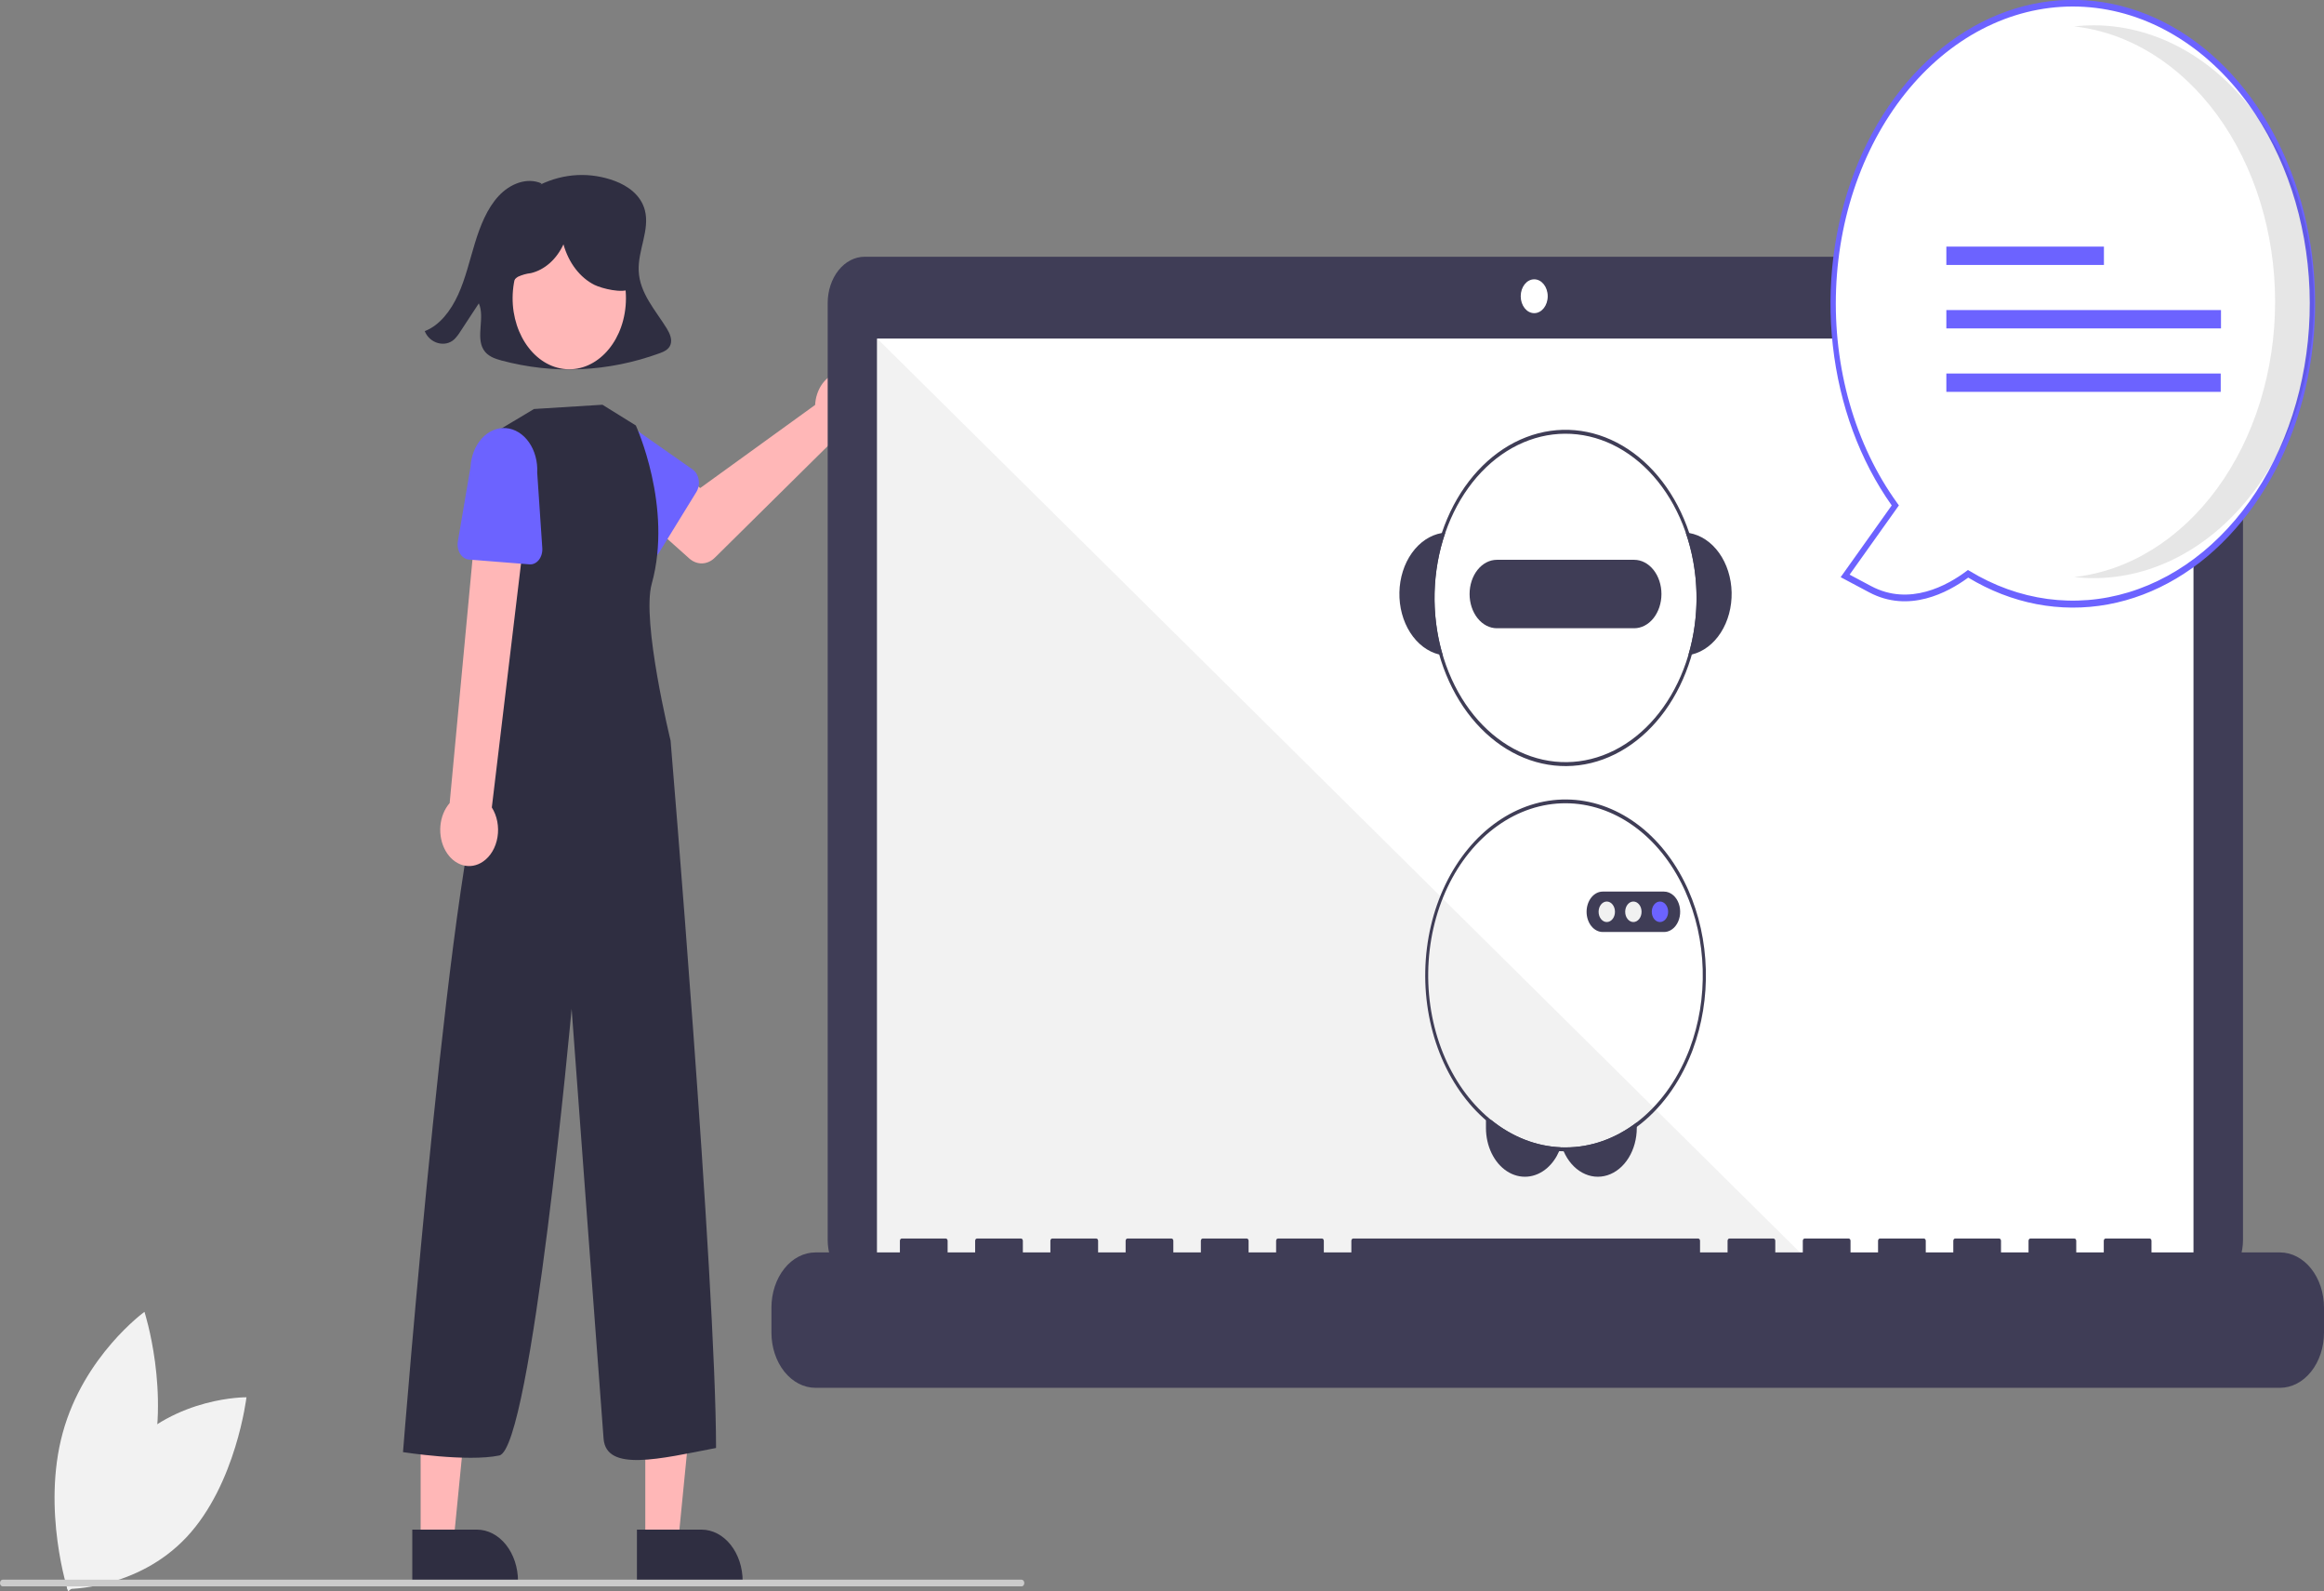 <svg width="634" height="434" viewBox="0 0 634 434" fill="none" xmlns="http://www.w3.org/2000/svg">
<rect x="0" y="0" width="634" height="434" fill="#808080" stroke="none"/>
<g clip-path="url(#clip0_4_265)">
<path d="M34.626 395.244C21.116 409.681 18.311 433.359 18.311 433.359C18.311 433.359 37.412 433.631 50.922 419.194C64.432 404.757 67.236 381.079 67.236 381.079C67.236 381.079 48.136 380.807 34.626 395.244Z" fill="#F2F2F2"/>
<path d="M40.869 400.988C35.114 422.037 18.569 434 18.569 434C18.569 434 11.354 411.835 17.109 390.786C22.864 369.737 39.409 357.775 39.409 357.775C39.409 357.775 46.623 379.939 40.869 400.988Z" fill="#F2F2F2"/>
<path d="M181.888 89.567C178.831 84.603 174.51 80.01 174.237 73.885C173.986 68.267 177.329 62.689 175.919 57.314C174.835 53.182 171.259 50.688 167.765 49.368C161.074 46.876 153.915 47.221 147.398 50.35L147.751 50.038C143.774 48.262 139.124 50.095 135.994 53.491C132.864 56.886 131.004 61.592 129.561 66.308C128.118 71.025 126.999 75.913 124.994 80.335C122.988 84.756 119.918 88.777 115.867 90.305C117.223 93.695 121.463 94.859 123.949 92.522C124.584 91.876 125.155 91.136 125.65 90.319C127.308 87.792 128.967 85.265 130.625 82.737C132.332 86.541 129.782 91.79 131.88 95.311C132.961 97.127 134.937 97.817 136.772 98.311C151.111 102.146 165.986 101.454 180.059 96.299C181.19 95.882 182.438 95.306 182.907 94.023C183.449 92.542 182.691 90.872 181.888 89.567Z" fill="#2F2E41"/>
<path d="M222.546 108.938C222.456 109.432 222.398 109.933 222.371 110.438L191.03 133.097L183.412 127.601L175.291 140.924L188.022 152.296C189.051 153.215 190.29 153.691 191.552 153.652C192.815 153.614 194.034 153.063 195.025 152.083L227.343 120.131C228.802 120.808 230.39 120.912 231.897 120.429C233.404 119.947 234.758 118.901 235.779 117.431C236.8 115.961 237.44 114.136 237.613 112.199C237.786 110.262 237.485 108.305 236.749 106.588C236.013 104.871 234.877 103.476 233.493 102.587C232.109 101.699 230.541 101.36 229 101.615C227.458 101.87 226.014 102.707 224.862 104.016C223.709 105.324 222.901 107.041 222.546 108.938Z" fill="#FFB7B7"/>
<path d="M189.982 134.17L179.853 150.622C179.564 151.09 179.199 151.475 178.782 151.75C178.364 152.025 177.904 152.185 177.433 152.217C176.962 152.249 176.491 152.154 176.052 151.938C175.613 151.721 175.216 151.389 174.889 150.963L163.421 136.04C161.516 134.18 160.277 131.448 159.978 128.444C159.678 125.441 160.342 122.411 161.823 120.02C163.304 117.628 165.482 116.071 167.878 115.691C170.274 115.31 172.693 116.136 174.604 117.988L188.986 128.066C189.398 128.355 189.755 128.751 190.033 129.229C190.312 129.706 190.505 130.253 190.599 130.832C190.694 131.411 190.688 132.009 190.581 132.585C190.475 133.161 190.27 133.702 189.982 134.17H189.982Z" fill="#6C63FF"/>
<path d="M176.041 420.831L184.986 420.83L189.241 377.594L176.04 377.595L176.041 420.831Z" fill="#FFB7B7"/>
<path d="M173.76 417.171L191.375 417.17H191.376C194.353 417.17 197.208 418.652 199.313 421.291C201.419 423.929 202.601 427.507 202.602 431.238V431.695L173.76 431.696L173.76 417.171Z" fill="#2F2E41"/>
<path d="M114.756 420.831L123.701 420.83L127.956 377.594L114.754 377.595L114.756 420.831Z" fill="#FFB7B7"/>
<path d="M112.474 417.171L130.089 417.17H130.09C133.067 417.17 135.923 418.652 138.028 421.291C140.133 423.929 141.316 427.507 141.316 431.238V431.695L112.475 431.696L112.474 417.171Z" fill="#2F2E41"/>
<path d="M170.67 83.455C171.601 72.82 165.477 63.252 156.99 62.084C148.504 60.917 140.869 68.592 139.938 79.227C139.006 89.862 145.13 99.43 153.617 100.598C162.103 101.765 169.738 94.09 170.67 83.455Z" fill="#FFB7B7"/>
<path d="M164.349 110.382L173.456 116.036C173.456 116.036 183.631 138.197 177.794 159.226C174.96 169.436 182.94 201.982 182.94 201.982C182.94 201.982 195.304 349.404 195.343 394.904C179.983 397.863 165.391 401.521 164.661 392.377C163.932 383.234 155.945 275.128 155.945 275.128C155.945 275.128 144.962 395.12 136.207 396.949C127.452 398.778 109.942 396.035 109.942 396.035C109.942 396.035 123.843 220.269 133.328 209.297L134.787 200.154L134.748 118.082L145.676 111.546L164.349 110.382Z" fill="#2F2E41"/>
<path d="M131.77 234.977C132.778 234.294 133.654 233.342 134.336 232.188C135.019 231.035 135.491 229.708 135.72 228.301C135.949 226.894 135.929 225.441 135.661 224.045C135.394 222.649 134.885 221.343 134.171 220.22L144.763 131.748L130.925 130.916L122.669 219.021C121.243 220.649 120.343 222.876 120.139 225.28C119.935 227.684 120.443 230.098 121.564 232.065C122.686 234.032 124.345 235.414 126.226 235.951C128.107 236.488 130.079 236.141 131.77 234.977Z" fill="#FFB7B7"/>
<path d="M144.462 153.916L127.913 152.606C127.442 152.569 126.983 152.405 126.568 152.126C126.152 151.846 125.789 151.457 125.504 150.986C125.219 150.515 125.018 149.973 124.916 149.396C124.813 148.819 124.811 148.22 124.909 147.642L128.357 127.381C128.523 124.362 129.636 121.549 131.454 119.559C133.272 117.568 135.646 116.562 138.055 116.761C140.464 116.961 142.712 118.349 144.305 120.623C145.898 122.896 146.707 125.868 146.554 128.887L147.94 149.464C147.98 150.054 147.918 150.647 147.758 151.203C147.598 151.759 147.345 152.266 147.015 152.688C146.685 153.111 146.286 153.439 145.845 153.651C145.405 153.863 144.933 153.953 144.462 153.916L144.462 153.916Z" fill="#6C63FF"/>
<path d="M601.829 70.022H235.871C233.2 70.022 230.638 71.352 228.749 73.72C226.86 76.087 225.798 79.298 225.798 82.645V338.178C225.798 341.526 226.86 344.737 228.749 347.104C230.638 349.471 233.2 350.801 235.871 350.801H601.829C604.501 350.801 607.063 349.471 608.952 347.104C610.841 344.737 611.902 341.526 611.902 338.178V82.645C611.902 79.298 610.841 76.087 608.952 73.72C607.063 71.352 604.501 70.022 601.829 70.022Z" fill="#3F3D56"/>
<path d="M598.397 92.331H239.303V346.186H598.397V92.331Z" fill="white"/>
<path d="M418.543 85.407C420.577 85.407 422.226 83.341 422.226 80.792C422.226 78.243 420.577 76.176 418.543 76.176C416.509 76.176 414.86 78.243 414.86 80.792C414.86 83.341 416.509 85.407 418.543 85.407Z" fill="white"/>
<path d="M495.702 346.186H239.303V92.331L495.702 346.186Z" fill="#F2F2F2"/>
<path d="M621.984 341.57H586.939V338.406C586.939 338.239 586.886 338.08 586.792 337.962C586.699 337.844 586.571 337.778 586.438 337.778H574.423C574.357 337.778 574.292 337.795 574.231 337.826C574.17 337.858 574.115 337.904 574.069 337.962C574.022 338.02 573.985 338.089 573.96 338.166C573.935 338.242 573.922 338.323 573.922 338.406V341.57H566.413V338.406C566.413 338.323 566.4 338.242 566.374 338.166C566.349 338.089 566.312 338.02 566.266 337.962C566.219 337.904 566.164 337.858 566.104 337.826C566.043 337.795 565.978 337.778 565.912 337.778H553.896C553.831 337.778 553.766 337.795 553.705 337.826C553.644 337.858 553.589 337.904 553.542 337.962C553.496 338.02 553.459 338.089 553.434 338.166C553.409 338.242 553.396 338.323 553.396 338.406V341.57H545.886V338.406C545.886 338.323 545.873 338.242 545.848 338.166C545.823 338.089 545.786 338.02 545.739 337.962C545.693 337.904 545.638 337.858 545.577 337.826C545.516 337.795 545.451 337.778 545.385 337.778H533.37C533.304 337.778 533.239 337.795 533.178 337.826C533.117 337.858 533.062 337.904 533.016 337.962C532.969 338.02 532.932 338.089 532.907 338.166C532.882 338.242 532.869 338.323 532.869 338.406V341.57H525.359V338.406C525.359 338.323 525.347 338.242 525.321 338.166C525.296 338.089 525.259 338.02 525.213 337.962C525.166 337.904 525.111 337.858 525.05 337.826C524.99 337.795 524.925 337.778 524.859 337.778H512.843C512.778 337.778 512.712 337.795 512.652 337.826C512.591 337.858 512.536 337.904 512.489 337.962C512.443 338.02 512.406 338.089 512.381 338.166C512.356 338.242 512.343 338.323 512.343 338.406V341.57H504.833V338.406C504.833 338.323 504.82 338.242 504.795 338.166C504.77 338.089 504.733 338.02 504.686 337.962C504.64 337.904 504.585 337.858 504.524 337.826C504.463 337.795 504.398 337.778 504.332 337.778H492.317C492.251 337.778 492.186 337.795 492.125 337.826C492.064 337.858 492.009 337.904 491.963 337.962C491.916 338.02 491.879 338.089 491.854 338.166C491.829 338.242 491.816 338.323 491.816 338.406V341.57H484.306V338.406C484.306 338.323 484.293 338.242 484.268 338.166C484.243 338.089 484.206 338.02 484.16 337.962C484.113 337.904 484.058 337.858 483.997 337.826C483.937 337.795 483.872 337.778 483.806 337.778H471.79C471.724 337.778 471.659 337.795 471.599 337.826C471.538 337.858 471.483 337.904 471.436 337.962C471.39 338.02 471.353 338.089 471.328 338.166C471.303 338.242 471.29 338.323 471.29 338.406V341.57H463.78V338.406C463.78 338.323 463.767 338.242 463.742 338.166C463.717 338.089 463.68 338.02 463.633 337.962C463.587 337.904 463.532 337.858 463.471 337.826C463.41 337.795 463.345 337.778 463.279 337.778H369.158C369.092 337.778 369.027 337.795 368.966 337.826C368.905 337.858 368.85 337.904 368.804 337.962C368.757 338.02 368.72 338.089 368.695 338.166C368.67 338.242 368.657 338.323 368.657 338.406V341.57H361.147V338.406C361.147 338.323 361.134 338.242 361.109 338.166C361.084 338.089 361.047 338.02 361.001 337.962C360.954 337.904 360.899 337.858 360.838 337.826C360.777 337.795 360.712 337.778 360.647 337.778H348.631C348.565 337.778 348.5 337.795 348.439 337.826C348.379 337.858 348.324 337.904 348.277 337.962C348.231 338.02 348.194 338.089 348.169 338.166C348.143 338.242 348.13 338.323 348.13 338.406V341.57H340.621V338.406C340.621 338.323 340.608 338.242 340.583 338.166C340.557 338.089 340.521 338.02 340.474 337.962C340.428 337.904 340.372 337.858 340.312 337.826C340.251 337.795 340.186 337.778 340.12 337.778H328.104C328.039 337.778 327.974 337.795 327.913 337.826C327.852 337.858 327.797 337.904 327.75 337.962C327.704 338.02 327.667 338.089 327.642 338.166C327.617 338.242 327.604 338.323 327.604 338.406V341.57H320.094V338.406C320.094 338.323 320.081 338.242 320.056 338.166C320.031 338.089 319.994 338.02 319.947 337.962C319.901 337.904 319.846 337.858 319.785 337.826C319.724 337.795 319.659 337.778 319.593 337.778H307.578C307.512 337.778 307.447 337.795 307.386 337.826C307.326 337.858 307.27 337.904 307.224 337.962C307.177 338.02 307.141 338.089 307.115 338.166C307.09 338.242 307.077 338.323 307.077 338.406V341.57H299.568V338.406C299.568 338.323 299.555 338.242 299.53 338.166C299.504 338.089 299.467 338.02 299.421 337.962C299.374 337.904 299.319 337.858 299.259 337.826C299.198 337.795 299.133 337.778 299.067 337.778H287.051C286.986 337.778 286.921 337.795 286.86 337.826C286.799 337.858 286.744 337.904 286.697 337.962C286.651 338.02 286.614 338.089 286.589 338.166C286.564 338.242 286.551 338.323 286.551 338.406V341.57H279.041V338.406C279.041 338.323 279.028 338.242 279.003 338.166C278.978 338.089 278.941 338.02 278.894 337.962C278.848 337.904 278.793 337.858 278.732 337.826C278.671 337.795 278.606 337.778 278.54 337.778H266.525C266.392 337.778 266.265 337.844 266.171 337.962C266.077 338.08 266.024 338.239 266.024 338.406V341.57H258.515V338.406C258.515 338.323 258.502 338.242 258.476 338.166C258.451 338.089 258.414 338.02 258.368 337.962C258.321 337.904 258.266 337.858 258.206 337.826C258.145 337.795 258.08 337.778 258.014 337.778H245.998C245.866 337.778 245.738 337.844 245.644 337.962C245.55 338.08 245.498 338.239 245.498 338.406V341.57H222.468C220.89 341.57 219.328 341.959 217.87 342.716C216.412 343.473 215.087 344.582 213.972 345.98C212.856 347.379 211.971 349.039 211.367 350.865C210.763 352.692 210.452 354.65 210.452 356.628V363.437C210.452 367.43 211.718 371.26 213.972 374.084C216.225 376.908 219.281 378.494 222.468 378.494H621.984C625.171 378.494 628.227 376.908 630.481 374.084C632.734 371.26 634 367.43 634 363.437V356.628C634 354.65 633.689 352.692 633.085 350.865C632.482 349.039 631.596 347.379 630.481 345.98C629.365 344.582 628.04 343.473 626.583 342.716C625.125 341.959 623.562 341.57 621.984 341.57Z" fill="#3F3D56"/>
<path d="M425.757 312.899C425.637 313.256 425.503 313.605 425.353 313.944C424.57 315.756 423.463 317.317 422.119 318.504C420.528 319.908 418.659 320.737 416.717 320.901C414.776 321.064 412.836 320.557 411.108 319.433C409.381 318.31 407.933 316.613 406.923 314.529C405.912 312.445 405.378 310.053 405.378 307.614V305.465H406.833C412.488 310.045 419.029 312.615 425.757 312.899Z" fill="#3F3D56"/>
<path d="M446.525 306.094V307.614C446.525 310.573 445.74 313.448 444.291 315.785C442.843 318.122 440.814 319.787 438.526 320.518C436.238 321.249 433.821 321.004 431.657 319.821C429.492 318.638 427.704 316.586 426.575 313.987C426.419 313.639 426.278 313.282 426.153 312.915C426.464 312.926 426.77 312.931 427.081 312.931C433.941 312.941 440.67 310.575 446.525 306.094Z" fill="#3F3D56"/>
<path d="M460.84 145.368C460.521 145.31 460.198 145.272 459.874 145.246C463.549 155.86 463.804 167.845 460.585 178.689C460.908 178.641 461.227 178.577 461.547 178.502C464.663 177.746 467.464 175.628 469.451 172.525C471.438 169.423 472.482 165.537 472.398 161.56C472.313 157.583 471.105 153.773 468.988 150.808C466.872 147.843 463.984 145.916 460.84 145.368Z" fill="#3F3D56"/>
<path d="M394.288 145.246C393.964 145.273 393.641 145.31 393.322 145.368C390.178 145.916 387.29 147.843 385.174 150.808C383.057 153.773 381.849 157.583 381.765 161.56C381.68 165.537 382.724 169.423 384.711 172.525C386.698 175.627 389.499 177.746 392.616 178.502C392.935 178.577 393.254 178.641 393.577 178.689C390.358 167.845 390.613 155.86 394.288 145.246Z" fill="#3F3D56"/>
<path d="M460.84 145.368C457.334 134.874 450.841 126.387 442.621 121.557C434.402 116.727 425.043 115.898 416.363 119.232C407.683 122.565 400.302 129.823 395.653 139.596C391.005 149.368 389.421 160.957 391.209 172.111C392.997 183.265 398.03 193.188 405.33 199.951C412.629 206.715 421.675 209.837 430.708 208.711C439.742 207.584 448.119 202.29 454.212 193.856C460.305 185.422 463.679 174.451 463.678 163.074C463.677 156.995 462.712 150.977 460.84 145.368ZM460.585 178.689C457.472 189.175 451.34 197.822 443.395 202.926C435.45 208.031 426.269 209.224 417.658 206.271C409.046 203.318 401.629 196.432 396.865 186.969C392.102 177.506 390.337 166.152 391.919 155.14C393.5 144.129 398.313 134.258 405.411 127.471C412.508 120.683 421.376 117.471 430.268 118.466C439.161 119.461 447.434 124.591 453.46 132.847C459.486 141.102 462.827 151.886 462.827 163.074C462.826 168.405 462.067 173.692 460.585 178.689Z" fill="#3F3D56"/>
<path d="M445.805 152.675H408.357C406.382 152.675 404.487 153.658 403.091 155.408C401.694 157.158 400.91 159.532 400.91 162.007C400.91 164.483 401.694 166.856 403.091 168.607C404.487 170.357 406.382 171.34 408.357 171.34H445.805C447.78 171.34 449.675 170.357 451.071 168.607C452.468 166.856 453.253 164.483 453.253 162.007C453.253 159.532 452.468 157.158 451.071 155.408C449.675 153.658 447.78 152.675 445.805 152.675Z" fill="#3F3D56"/>
<path d="M460.585 242.77C460.448 242.456 460.308 242.146 460.163 241.842C460.159 241.832 460.155 241.826 460.151 241.816C456.802 234.633 452.021 228.664 446.276 224.496C440.531 220.328 434.02 218.103 427.382 218.04C420.744 217.977 414.207 220.079 408.413 224.138C402.619 228.197 397.766 234.075 394.332 241.194C390.897 248.313 388.999 256.429 388.823 264.745C388.647 273.061 390.2 281.291 393.328 288.628C396.457 295.966 401.054 302.157 406.669 306.595C412.283 311.034 418.722 313.566 425.353 313.944C425.757 313.971 426.166 313.987 426.575 313.987C426.745 313.998 426.911 313.998 427.081 313.998C433.922 314.01 440.64 311.709 446.525 307.337C452.917 302.596 458.08 295.642 461.393 287.311C461.397 287.301 461.402 287.295 461.406 287.285C461.534 286.965 461.657 286.639 461.781 286.309C464.34 279.449 465.566 271.927 465.358 264.359C465.15 256.792 463.515 249.393 460.585 242.77H460.585ZM460.951 286.016C460.827 286.346 460.7 286.671 460.568 286.991C457.402 294.878 452.537 301.495 446.525 306.094C440.67 310.575 433.941 312.941 427.081 312.931C426.77 312.931 426.464 312.926 426.153 312.915C426.021 312.915 425.889 312.91 425.757 312.899C419.26 312.615 412.934 310.215 407.401 305.936C401.868 301.658 397.319 295.648 394.202 288.498C391.085 281.347 389.508 273.303 389.624 265.157C389.741 257.011 391.548 249.043 394.867 242.038C398.187 235.032 402.905 229.23 408.557 225.203C414.209 221.176 420.6 219.063 427.101 219.07C433.602 219.078 439.99 221.207 445.636 225.248C451.282 229.288 455.991 235.101 459.3 242.114C459.304 242.125 459.308 242.13 459.312 242.141C459.461 242.445 459.606 242.754 459.742 243.064C462.663 249.583 464.296 256.884 464.506 264.356C464.717 271.828 463.497 279.254 460.951 286.016Z" fill="#3F3D56"/>
<path d="M456.517 244.189C455.771 243.523 454.879 243.163 453.963 243.16H437.226C436.06 243.16 434.942 243.74 434.118 244.773C433.293 245.806 432.83 247.207 432.83 248.669C432.83 250.13 433.293 251.531 434.118 252.564C434.942 253.597 436.06 254.178 437.226 254.178H453.963C454.262 254.179 454.56 254.141 454.853 254.066C455.144 253.987 455.429 253.874 455.704 253.73C456.419 253.343 457.04 252.725 457.502 251.939C457.964 251.154 458.252 250.228 458.334 249.257C458.417 248.286 458.292 247.305 457.973 246.414C457.653 245.524 457.151 244.756 456.517 244.189L456.517 244.189Z" fill="#3F3D56"/>
<path d="M438.34 251.465C439.573 251.465 440.572 250.213 440.572 248.668C440.572 247.124 439.573 245.871 438.34 245.871C437.108 245.871 436.109 247.124 436.109 248.668C436.109 250.213 437.108 251.465 438.34 251.465Z" fill="#F1F1F1"/>
<path d="M445.594 251.465C446.826 251.465 447.826 250.213 447.826 248.668C447.826 247.124 446.826 245.871 445.594 245.871C444.361 245.871 443.362 247.124 443.362 248.668C443.362 250.213 444.361 251.465 445.594 251.465Z" fill="#F1F1F1"/>
<path d="M452.847 251.465C454.08 251.465 455.079 250.213 455.079 248.668C455.079 247.124 454.08 245.871 452.847 245.871C451.614 245.871 450.615 247.124 450.615 248.668C450.615 250.213 451.614 251.465 452.847 251.465Z" fill="#6C63FF"/>
<path d="M536.904 156.489C531.1 160.851 520.759 166.316 510.192 160.699L503.362 157.068L517.05 137.839C506.127 122.746 500.084 103.093 500.101 82.718C500.117 62.342 506.192 42.705 517.14 27.64C528.088 12.575 543.122 3.163 559.309 1.241C575.495 -0.68 591.673 5.027 604.683 17.248C617.693 29.469 626.602 47.327 629.671 67.337C632.74 87.346 629.749 108.071 621.282 125.466C612.815 142.861 599.479 155.677 583.877 161.413C568.275 167.149 551.528 165.394 536.904 156.489Z" fill="white"/>
<path d="M536.939 157.525C531.362 161.628 520.739 167.299 509.907 161.541L502.14 157.412L516.071 137.841C507.403 125.623 501.814 110.463 500.007 94.271C498.201 78.08 500.258 61.58 505.92 46.851C511.581 32.122 520.594 19.821 531.823 11.499C543.053 3.176 555.996 -0.796 569.023 0.081C582.05 0.959 594.578 6.648 605.031 16.432C615.483 26.215 623.391 39.656 627.76 55.062C632.128 70.467 632.762 87.147 629.58 103.003C626.399 118.858 619.545 133.18 609.881 144.163C600.176 155.26 588.043 162.463 575.043 164.845C562.044 167.226 548.773 164.677 536.939 157.525H536.939ZM613.357 28.378C607.654 20.495 600.769 14.096 593.093 9.548C585.417 5.001 577.101 2.392 568.621 1.872C560.141 1.352 551.662 2.931 543.668 6.518C535.675 10.106 528.324 15.631 522.035 22.779C515.746 29.927 510.642 38.558 507.015 48.179C503.387 57.799 501.308 68.221 500.896 78.848C500.483 89.476 501.745 100.101 504.609 110.118C507.474 120.134 511.885 129.345 517.59 137.225L518.031 137.834L504.584 156.725L510.477 159.858C520.938 165.419 531.289 159.642 536.528 155.705L536.867 155.45L537.222 155.666C550.728 163.89 566.097 165.965 580.691 161.536C595.285 157.106 608.193 146.447 617.199 131.39C626.205 116.333 630.748 97.816 630.046 79.019C629.345 60.222 623.444 42.317 613.357 28.378L613.357 28.378Z" fill="#6C63FF"/>
<path opacity="0.1" d="M620.662 82.291C620.661 63.45 615.031 45.292 604.881 31.393C594.73 17.494 580.795 8.862 565.82 7.196C567.572 7.003 569.345 6.899 571.137 6.899C587.086 6.911 602.378 14.86 613.653 28.997C624.927 43.134 631.26 62.304 631.26 82.291C631.26 102.278 624.927 121.447 613.653 135.584C602.378 149.722 587.086 157.67 571.137 157.682C569.347 157.682 567.578 157.577 565.828 157.385C580.802 155.716 594.735 147.083 604.884 133.185C615.032 119.286 620.661 101.13 620.662 82.291Z" fill="black"/>
<path d="M573.963 67.257H530.976V72.259H573.963V67.257Z" fill="#6C63FF"/>
<path d="M605.899 84.563H530.976V89.566H605.899V84.563Z" fill="#6C63FF"/>
<path d="M605.825 101.869H530.976V106.871H605.825V101.869Z" fill="#6C63FF"/>
<path d="M278.704 432.65H0.73C0.536 432.65 0.351 432.554 0.214 432.383C0.077 432.211 0 431.979 0 431.736C0 431.494 0.077 431.261 0.214 431.09C0.351 430.918 0.536 430.822 0.73 430.822H278.704C278.897 430.822 279.083 430.918 279.22 431.09C279.356 431.261 279.433 431.494 279.433 431.736C279.433 431.979 279.356 432.211 279.22 432.383C279.083 432.554 278.897 432.65 278.704 432.65Z" fill="#CBCBCB"/>
<path d="M171.505 68.748C170.903 65.324 168.946 62.486 166.692 60.408C162.977 56.983 158.42 55.299 153.816 55.65C149.212 56.001 144.852 58.364 141.494 62.329C139.619 64.405 138.266 67.121 137.603 70.145C137.286 71.657 137.269 73.242 137.554 74.764C137.838 76.285 138.414 77.697 139.233 78.875L139.542 79.118C139.262 77.629 140.185 76.142 141.287 75.485C142.433 74.958 143.63 74.622 144.846 74.485C146.687 74.049 148.431 73.124 149.961 71.77C151.491 70.417 152.771 68.668 153.716 66.642C154.416 69.136 155.533 71.414 156.994 73.321C158.455 75.229 160.225 76.723 162.184 77.702C164.228 78.703 169.839 80.08 171.784 78.809C174.265 77.187 172.108 72.172 171.505 68.748Z" fill="#2F2E41"/>
</g>
<defs>
<clipPath id="clip0_4_265">
<rect width="634" height="434" fill="white"/>
</clipPath>
</defs>
</svg>
